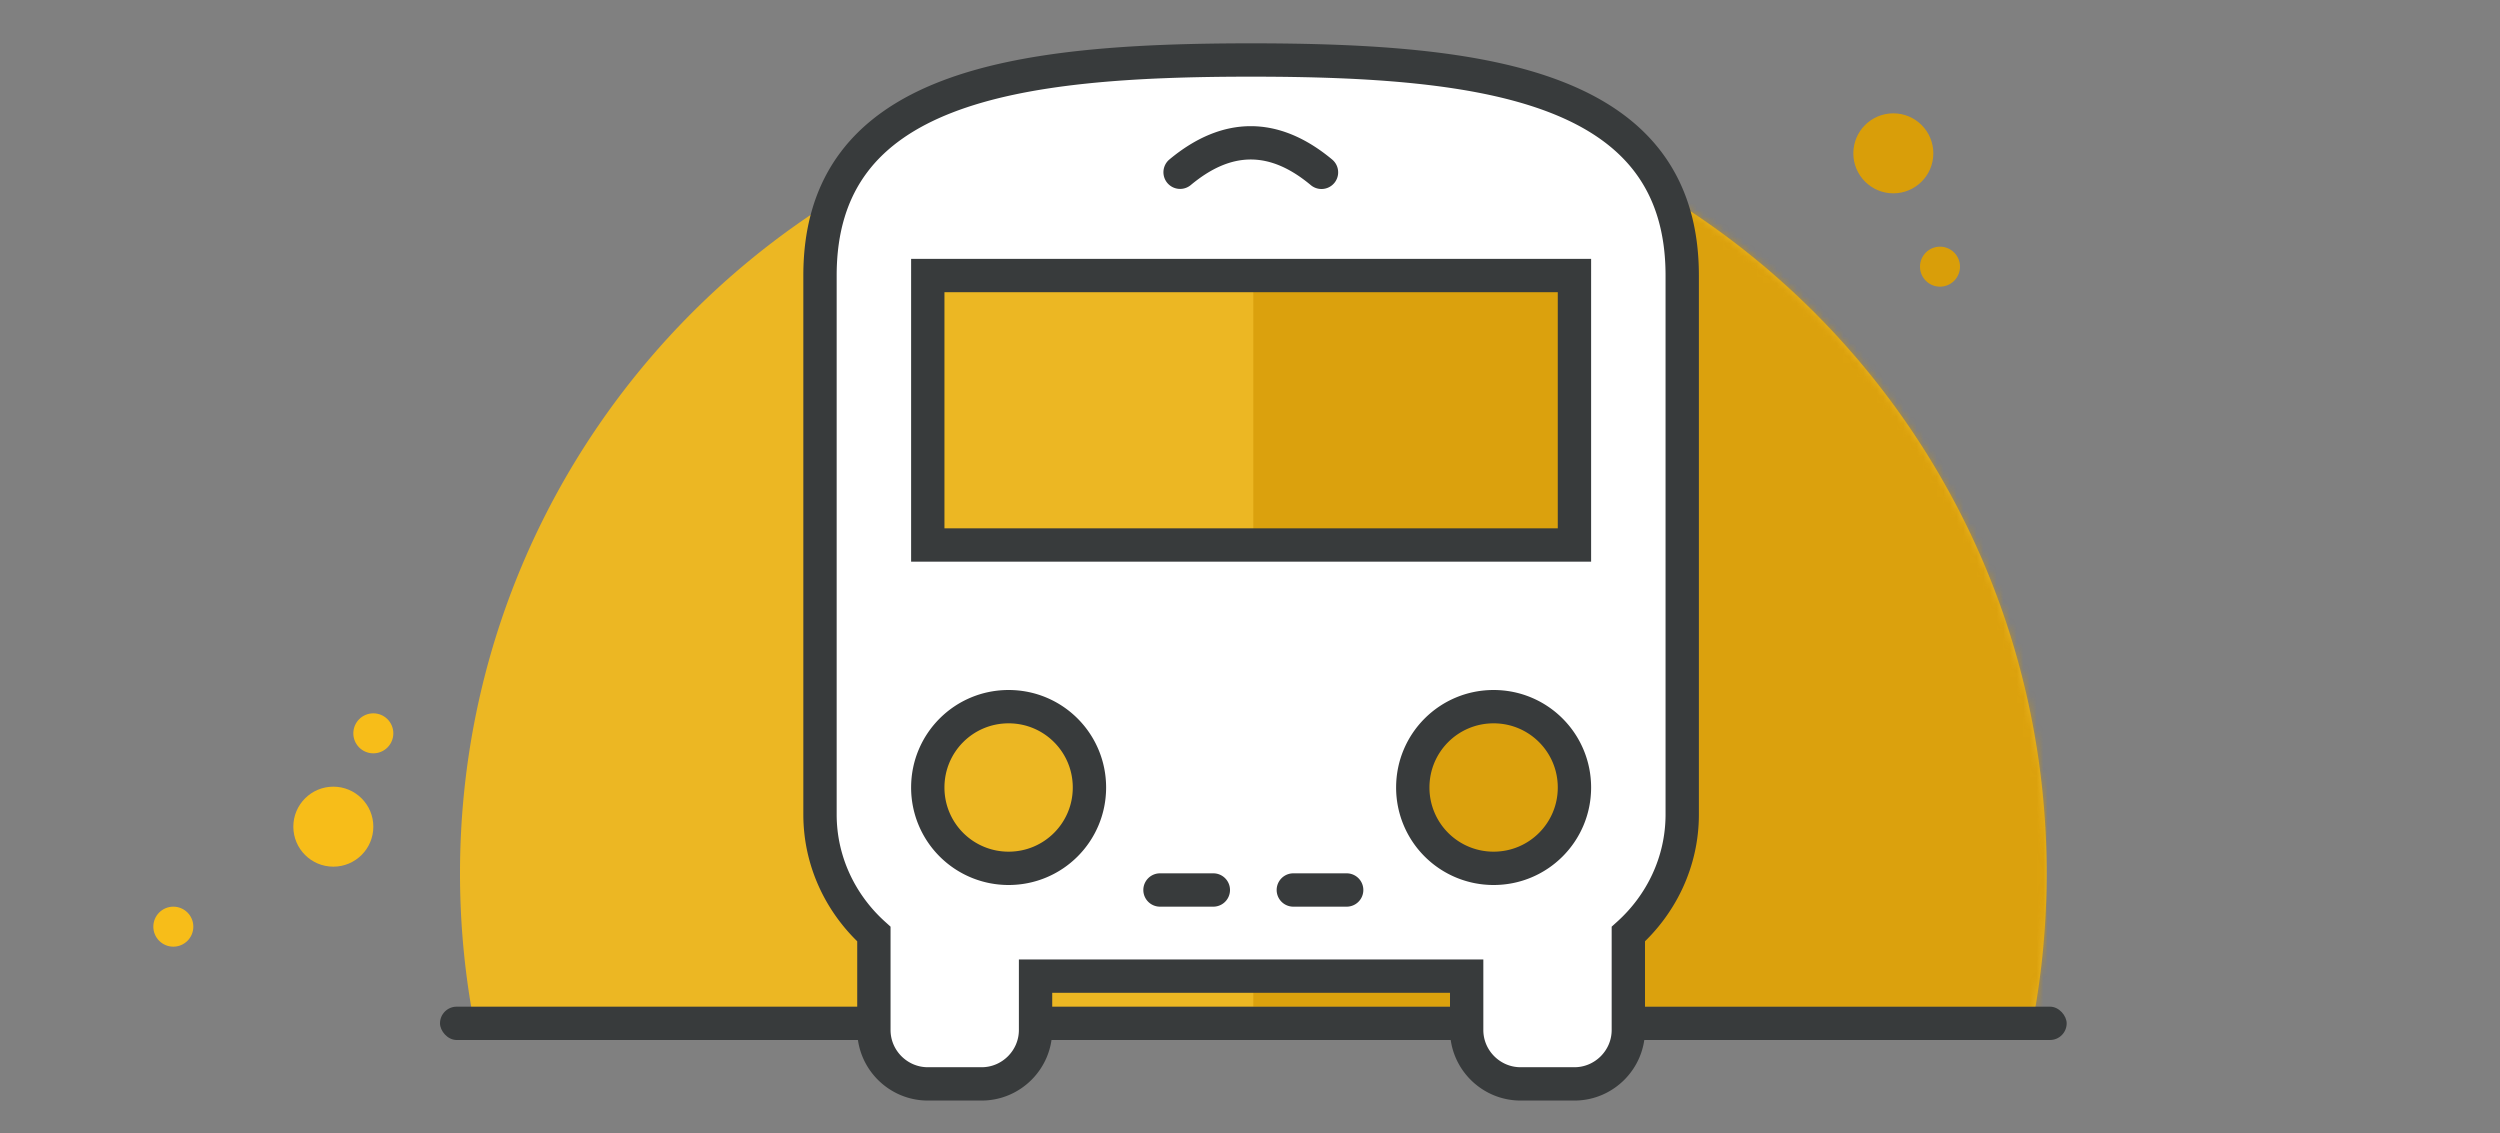 <svg xmlns="http://www.w3.org/2000/svg" xmlns:xlink="http://www.w3.org/1999/xlink" width="375" height="170" viewBox="0 0 375 170">
    <rect x="0" y="0" width="375" height="170" fill="#808080" stroke="none"/>
    <defs>
        <path id="a" d="M2.63 144A119.474 119.474 0 0 1 0 119C0 53.278 53.278 0 119 0c65.722 0 119 53.278 119 119 0 8.575-.907 16.939-2.63 25H2.63z"/>
    </defs>
    <g fill="none" fill-rule="evenodd">
        <g transform="translate(23 12)">
            <g transform="translate(46)">
                <mask id="b" fill="#fff">
                    <use xlink:href="#a"/>
                </mask>
                <use fill="#F7BD19" fill-opacity=".9" fill-rule="nonzero" xlink:href="#a"/>
                <path fill="#D29500" d="M119 0h119v139H119z" mask="url(#b)" opacity=".8"/>
            </g>
            <circle cx="261" cy="11" r="6" fill="#D99E09"/>
            <circle cx="27" cy="112" r="6" fill="#F7BD19"/>
            <circle cx="268" cy="28" r="3" fill="#D99E09"/>
            <circle cx="33" cy="98" r="3" fill="#F7BD19"/>
            <circle cx="3" cy="127" r="3" fill="#F7BD19"/>
            <rect width="244" height="5" x="43" y="139" fill="#383B3C" fill-rule="nonzero" rx="2.5"/>
        </g>
        <path d="M91-7h194v194H91z"/>
        <path fill="#FFF" stroke="#383B3C" stroke-width="5" d="M123 122.167c0 7.113 3.153 13.499 8.083 17.945V154.5c0 4.446 3.638 8.083 8.084 8.083h8.083c4.446 0 8.083-3.637 8.083-8.083v-8.083H220v8.083c0 4.446 3.637 8.083 8.083 8.083h8.084c4.446 0 8.083-3.637 8.083-8.083v-14.388c4.93-4.446 8.083-10.832 8.083-17.945V41.333C252.333 13.042 223.395 9 187.667 9 151.938 9 123 13.042 123 41.333v80.834zm28.292 8.083a12.109 12.109 0 0 1-12.125-12.125c0-6.71 5.416-12.125 12.125-12.125s12.125 5.416 12.125 12.125c0 6.71-5.416 12.125-12.125 12.125zm72.75 0a12.109 12.109 0 0 1-12.125-12.125c0-6.71 5.416-12.125 12.125-12.125s12.125 5.416 12.125 12.125c0 6.71-5.416 12.125-12.125 12.125zm12.125-48.5h-97V41.333h97V81.75z"/>
        <g fill="#383B3C" fill-rule="nonzero">
            <path d="M194 136a2.5 2.5 0 1 1 0-5h8a2.5 2.5 0 1 1 0 5h-8zM174 136a2.5 2.5 0 0 1 0-5h8a2.5 2.5 0 0 1 0 5h-8z"/>
        </g>
        <path fill="#383B3C" fill-rule="nonzero" d="M178.601 27.77a2.5 2.5 0 0 1-3.202-3.84c8.002-6.673 16.424-6.673 24.426 0a2.5 2.5 0 1 1-3.203 3.84c-6.147-5.127-11.874-5.127-18.02 0z"/>
    </g>
</svg>
